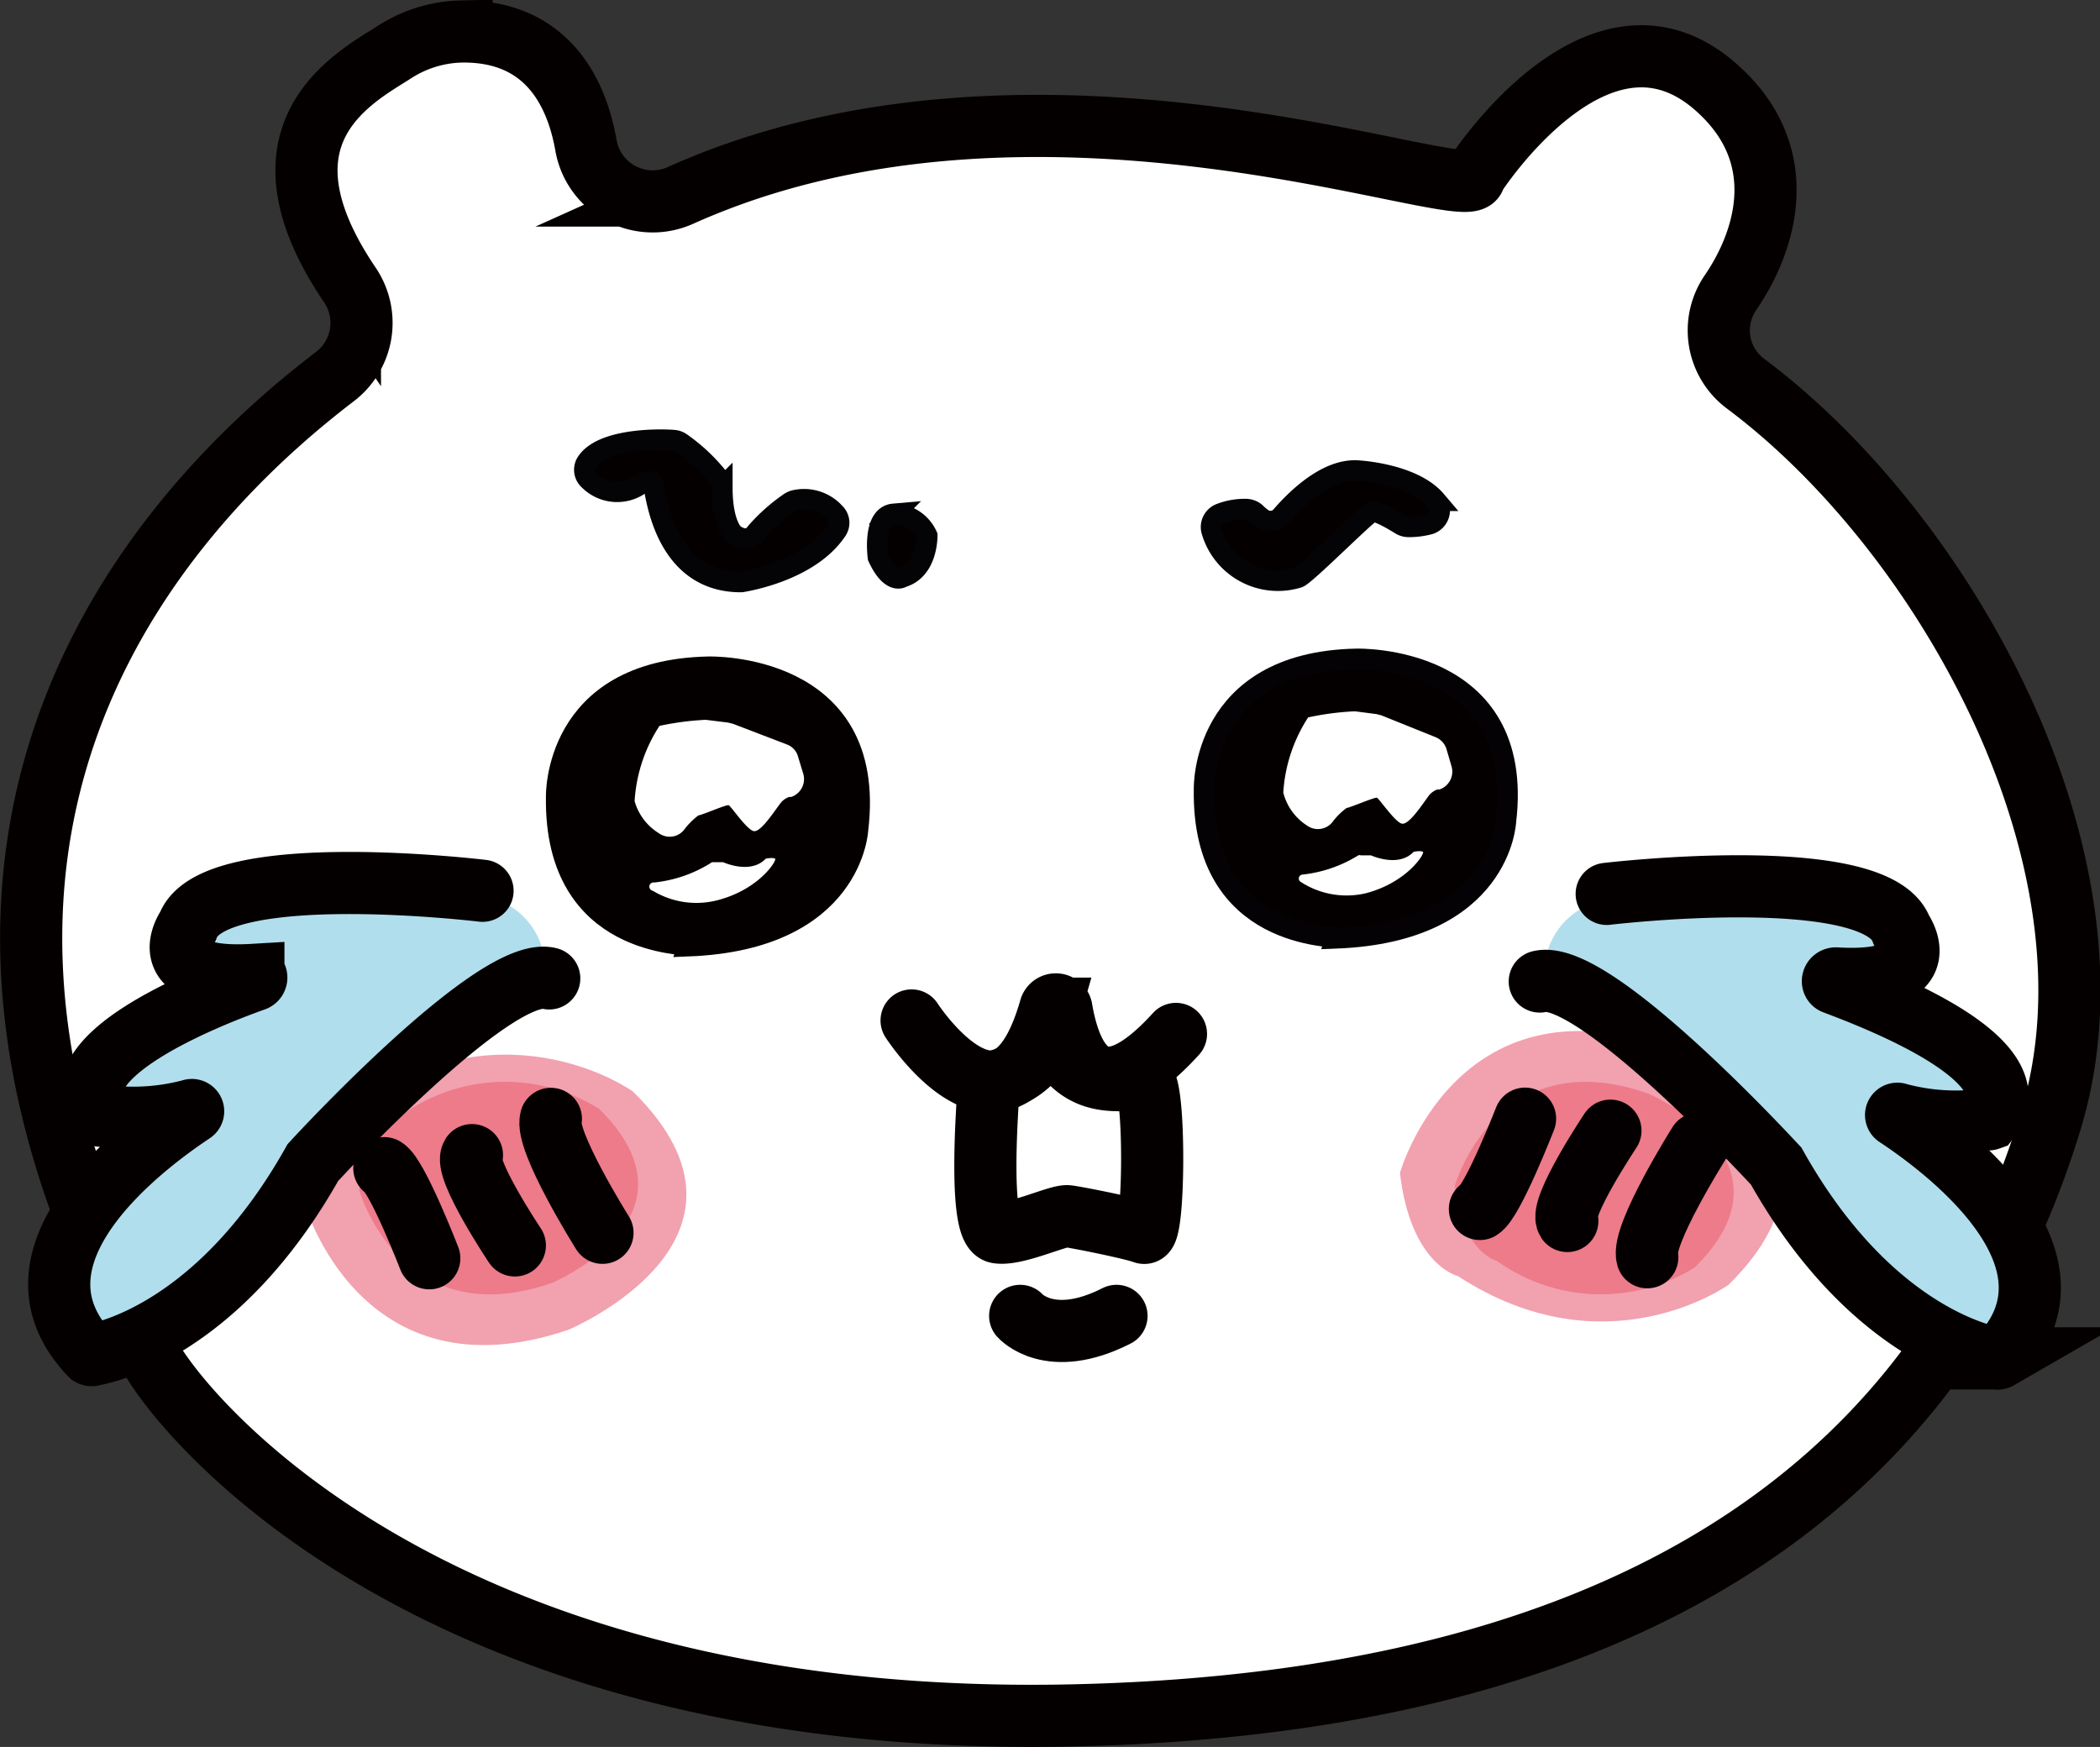 <svg xmlns="http://www.w3.org/2000/svg" viewBox="0 0 101.36 84.33"><rect x="0" y="0" width="101.36" height="84.33" fill="#333333" stroke="none"/><defs><style>.cls-1,.cls-9{fill:#fff;}.cls-1,.cls-5,.cls-8{stroke:#040000;}.cls-1,.cls-4,.cls-5,.cls-6{stroke-linecap:round;}.cls-1,.cls-10,.cls-4,.cls-5,.cls-6,.cls-7,.cls-8{stroke-miterlimit:10;}.cls-1,.cls-4,.cls-5{stroke-width:3px;}.cls-2{fill:#f2a1af;}.cls-3{fill:#ed7b8a;}.cls-4,.cls-5{fill:none;}.cls-4{stroke:#040001;}.cls-10,.cls-6,.cls-7,.cls-8{fill:#040000;}.cls-6,.cls-7{stroke:#040306;}.cls-10{stroke:#040204;}.cls-11{fill:#b1deec;}</style></defs><title>资源 1</title><g id="图层_2" data-name="图层 2"><g id="图层_1-2" data-name="图层 1"><path class="cls-1" d="M16.15,18.19C9.63,23.18-7,38.46,6.88,64.8c.08.15.17.29.24.44,1.2,2.55,13.17,18,43.9,17.58,32.18-.48,43.84-15,48-28.84,3.7-12.42-5.1-28.24-14.77-35.46a3.21,3.21,0,0,1-.74-4.37c1.72-2.5,3-6.6-.58-9.85C77.2-.94,71.17,8.51,71.17,8.51c.18,1.67-20.89-6.92-38.34.93A3.27,3.27,0,0,1,28.28,7c-.48-2.71-2-5.53-6-5.48a6.21,6.21,0,0,0-3.25,1c-1.94,1.24-7.11,3.91-2.14,11.24A3.26,3.26,0,0,1,16.15,18.19Z"/><path class="cls-2" d="M67.57,56.62s2.7-9.53,12.76-6.11c0,0,10.36,4.36,3.1,11.51,0,0-5.91,4.25-13.06-.42C70.37,61.6,68.09,61.08,67.57,56.62Z"/><path class="cls-3" d="M70.22,57.24s2-7,9.31-4.46c0,0,7.56,3.18,2.27,8.4a8.58,8.58,0,0,1-9.54-.31S70.59,60.49,70.22,57.24Z"/><path class="cls-4" d="M82,55.2s-2.8,4.45-2.49,5.49"/><path class="cls-4" d="M77.73,54.58s-2.49,3.73-2.08,4.36"/><path class="cls-4" d="M73.61,54s-1.56,4-2.18,4.36"/><path class="cls-2" d="M14.69,58.07s2.69,9.54,12.75,6.12c0,0,10.37-4.35,3.11-11.5,0,0-5.9-4.26-13.06.4C17.49,53.09,15.21,53.61,14.69,58.07Z"/><path class="cls-3" d="M17.34,57.46s2,7,9.3,4.47c0,0,7.57-3.18,2.28-8.4a8.56,8.56,0,0,0-9.54.3S17.72,54.2,17.34,57.46Z"/><path class="cls-5" d="M29.08,59.51s-2.8-4.46-2.49-5.5"/><path class="cls-5" d="M24.85,60.12s-2.49-3.73-2.07-4.36"/><path class="cls-5" d="M20.72,60.74s-1.55-4-2.17-4.35"/><path class="cls-6" d="M28.29,22.36a.66.66,0,0,0,.15.82,1.91,1.91,0,0,0,2.55.13c.23,0,.42-.15.53,0s.36,4.7,4.14,4.78h.13c.48-.08,3.33-.61,4.59-2.48a.65.65,0,0,0-.08-.84,2,2,0,0,0-2-.6,1,1,0,0,0-.18.09,8.63,8.63,0,0,0-1.62,1.44c-.44.63-1.09.08-1.09.08s-.55-.46-.55-2.24a.66.66,0,0,0-.15-.42,8.6,8.6,0,0,0-1.85-1.75.7.7,0,0,0-.35-.12C31.74,21.19,29,21.18,28.29,22.36Z"/><path class="cls-7" d="M42.38,26.9s-.28-2,.75-2.09a1.78,1.78,0,0,1,1.62,1.05c0,.08,0,1.65-1.2,2C43.55,27.87,43,28.24,42.38,26.9Z"/><path class="cls-7" d="M58.92,24.79a3.25,3.25,0,0,1,1.25-.21.73.73,0,0,1,.45.19,1.79,1.79,0,0,0,.24.21.69.69,0,0,0,1-.08c.66-.76,2.15-2.27,3.66-2.18,0,0,2.67.13,3.79,1.45A.7.7,0,0,1,69,25.3a3.89,3.89,0,0,1-1,.13.75.75,0,0,1-.38-.1c-.35-.22-1.15-.69-1.39-.63S63,27.78,62.66,27.88a3.33,3.33,0,0,1-4.17-2.23A.69.69,0,0,1,58.92,24.79Z"/><path class="cls-8" d="M26.85,38.48s-.18-6.14,7.35-6.29c0,0,8.18-.25,7.21,7.84,0,0-.22,5.33-8.18,5.64C33.29,45.51,26.75,45.85,26.85,38.48Z"/><path class="cls-9" d="M31.8,40.22A.89.89,0,0,0,33,40.08a3.52,3.52,0,0,1,.71-.72c.14,0,1.35-.53,1.46-.49s.88,1.19,1.21,1.25.94-.88,1.27-1.32a.91.91,0,0,1,.44-.33l.1,0a.91.91,0,0,0,.58-1.12l-.25-.82a.87.87,0,0,0-.53-.59l-2.61-1-.24-.06-1.05-.13H34a13.76,13.76,0,0,0-2.17.29,7.5,7.5,0,0,0-1.2,3.63A2.66,2.66,0,0,0,31.8,40.22Z"/><path class="cls-9" d="M31.58,42.6a6.41,6.41,0,0,0,2.71-.93.17.17,0,0,1,.12-.05h.41l.08,0c.21.09,1.38.55,2.06-.17,0,0,.34-.07.45,0s-.76,1.48-2.76,2A4.06,4.06,0,0,1,31.51,43,.19.19,0,0,1,31.58,42.6Z"/><path class="cls-10" d="M58.12,38.1s-.18-6.14,7.35-6.29c0,0,8.18-.25,7.21,7.84,0,0-.22,5.33-8.18,5.64C64.56,45.13,58,45.47,58.12,38.1Z"/><path class="cls-9" d="M63.07,39.84a.9.9,0,0,0,1.23-.14A3.26,3.26,0,0,1,65,39c.14,0,1.35-.53,1.46-.49s.88,1.19,1.21,1.25.95-.88,1.27-1.32a.91.91,0,0,1,.44-.33l.1,0a.91.91,0,0,0,.58-1.12l-.24-.82a.91.91,0,0,0-.54-.59l-2.61-1.05-.24-.06-1-.13h-.12a13.76,13.76,0,0,0-2.17.29,7.5,7.5,0,0,0-1.2,3.63A2.66,2.66,0,0,0,63.07,39.84Z"/><path class="cls-9" d="M62.85,42.22a6.41,6.41,0,0,0,2.71-.93.17.17,0,0,1,.12,0h.41l.08,0c.21.09,1.38.55,2.06-.17,0,0,.34-.07.45,0s-.76,1.48-2.76,2a4.06,4.06,0,0,1-3.14-.55A.19.19,0,0,1,62.85,42.22Z"/><path class="cls-5" d="M44,49.26s4.53,7,6.69-.57a.28.28,0,0,1,.54,0c.38,2.25,1.59,5.55,5.53,1.22"/><path class="cls-5" d="M48.1,52.19a.46.46,0,0,0-.39.42c-.11,1.54-.43,6.73.44,6.88s2.92-.83,3.38-.78,3.17.6,3.68.8.56-7,0-7.31-2.76.63-4.08-1.66a.47.47,0,0,0-.8,0A3.67,3.67,0,0,1,48.1,52.19Z"/><path class="cls-5" d="M49.24,63.52s1.43,1.64,4.65,0"/><path class="cls-11" d="M23.49,43.29S10.53,41.74,9.36,45c0,0-.73,1-.08,1.71a1.6,1.6,0,0,1-.51,2.47A10.85,10.85,0,0,0,5.25,51.7a1.58,1.58,0,0,0,1.18,2.54c1.13,0,1.77.62,2.75,0,0,0-8.88,5.15-5.16,10.55a1.57,1.57,0,0,0,1.79.58c1.9-.64,6-2.66,9.46-8.81a1.42,1.42,0,0,1,.2-.28c.9-1,6.67-7.09,9.87-8.48a1.58,1.58,0,0,0,.81-2.09A3.54,3.54,0,0,0,23.49,43.29Z"/><path class="cls-5" d="M23.29,43s-13-1.57-14.22,1.71c0,0-1.89,2.65,3.16,2.35a.13.13,0,0,1,.06.25c-2.66.95-9.64,3.79-7.46,6.54a.11.11,0,0,0,.09,0,10.83,10.83,0,0,0,4.31-.26.06.06,0,0,1,.06.11C7.08,55.17-.28,60.56,4.37,65.4a.11.11,0,0,0,.11,0c.65-.11,6.12-1.26,10.62-9.28l0,0c.31-.34,8.81-9.54,11.41-8.89"/><path class="cls-11" d="M77.35,43.48s13-1.55,14.14,1.72c0,0,.72,1,.07,1.71a1.6,1.6,0,0,0,.51,2.47,10.8,10.8,0,0,1,3.51,2.52,1.58,1.58,0,0,1-1.18,2.54c-1.12.05-1.77.62-2.75,0,0,0,8.88,5.16,5.16,10.56a1.57,1.57,0,0,1-1.79.57c-1.9-.64-6-2.66-9.46-8.81a1.15,1.15,0,0,0-.2-.29c-.9-1-6.66-7.09-9.86-8.48a1.58,1.58,0,0,1-.8-2.09A3.51,3.51,0,0,1,77.35,43.48Z"/><path class="cls-5" d="M77.55,43.15s13-1.55,14.22,1.73c0,0,1.89,2.65-3.16,2.35-.15,0-.2.2-.06.24,2.66,1,9.63,3.8,7.45,6.56a.12.12,0,0,1-.08,0,10.63,10.63,0,0,1-4.31-.26.06.06,0,0,0-.06.11c2.2,1.45,9.56,6.85,4.91,11.69a.11.11,0,0,1-.11,0c-.66-.11-6.13-1.27-10.62-9.28v0c-.32-.34-8.81-9.55-11.41-8.91"/></g></g></svg>